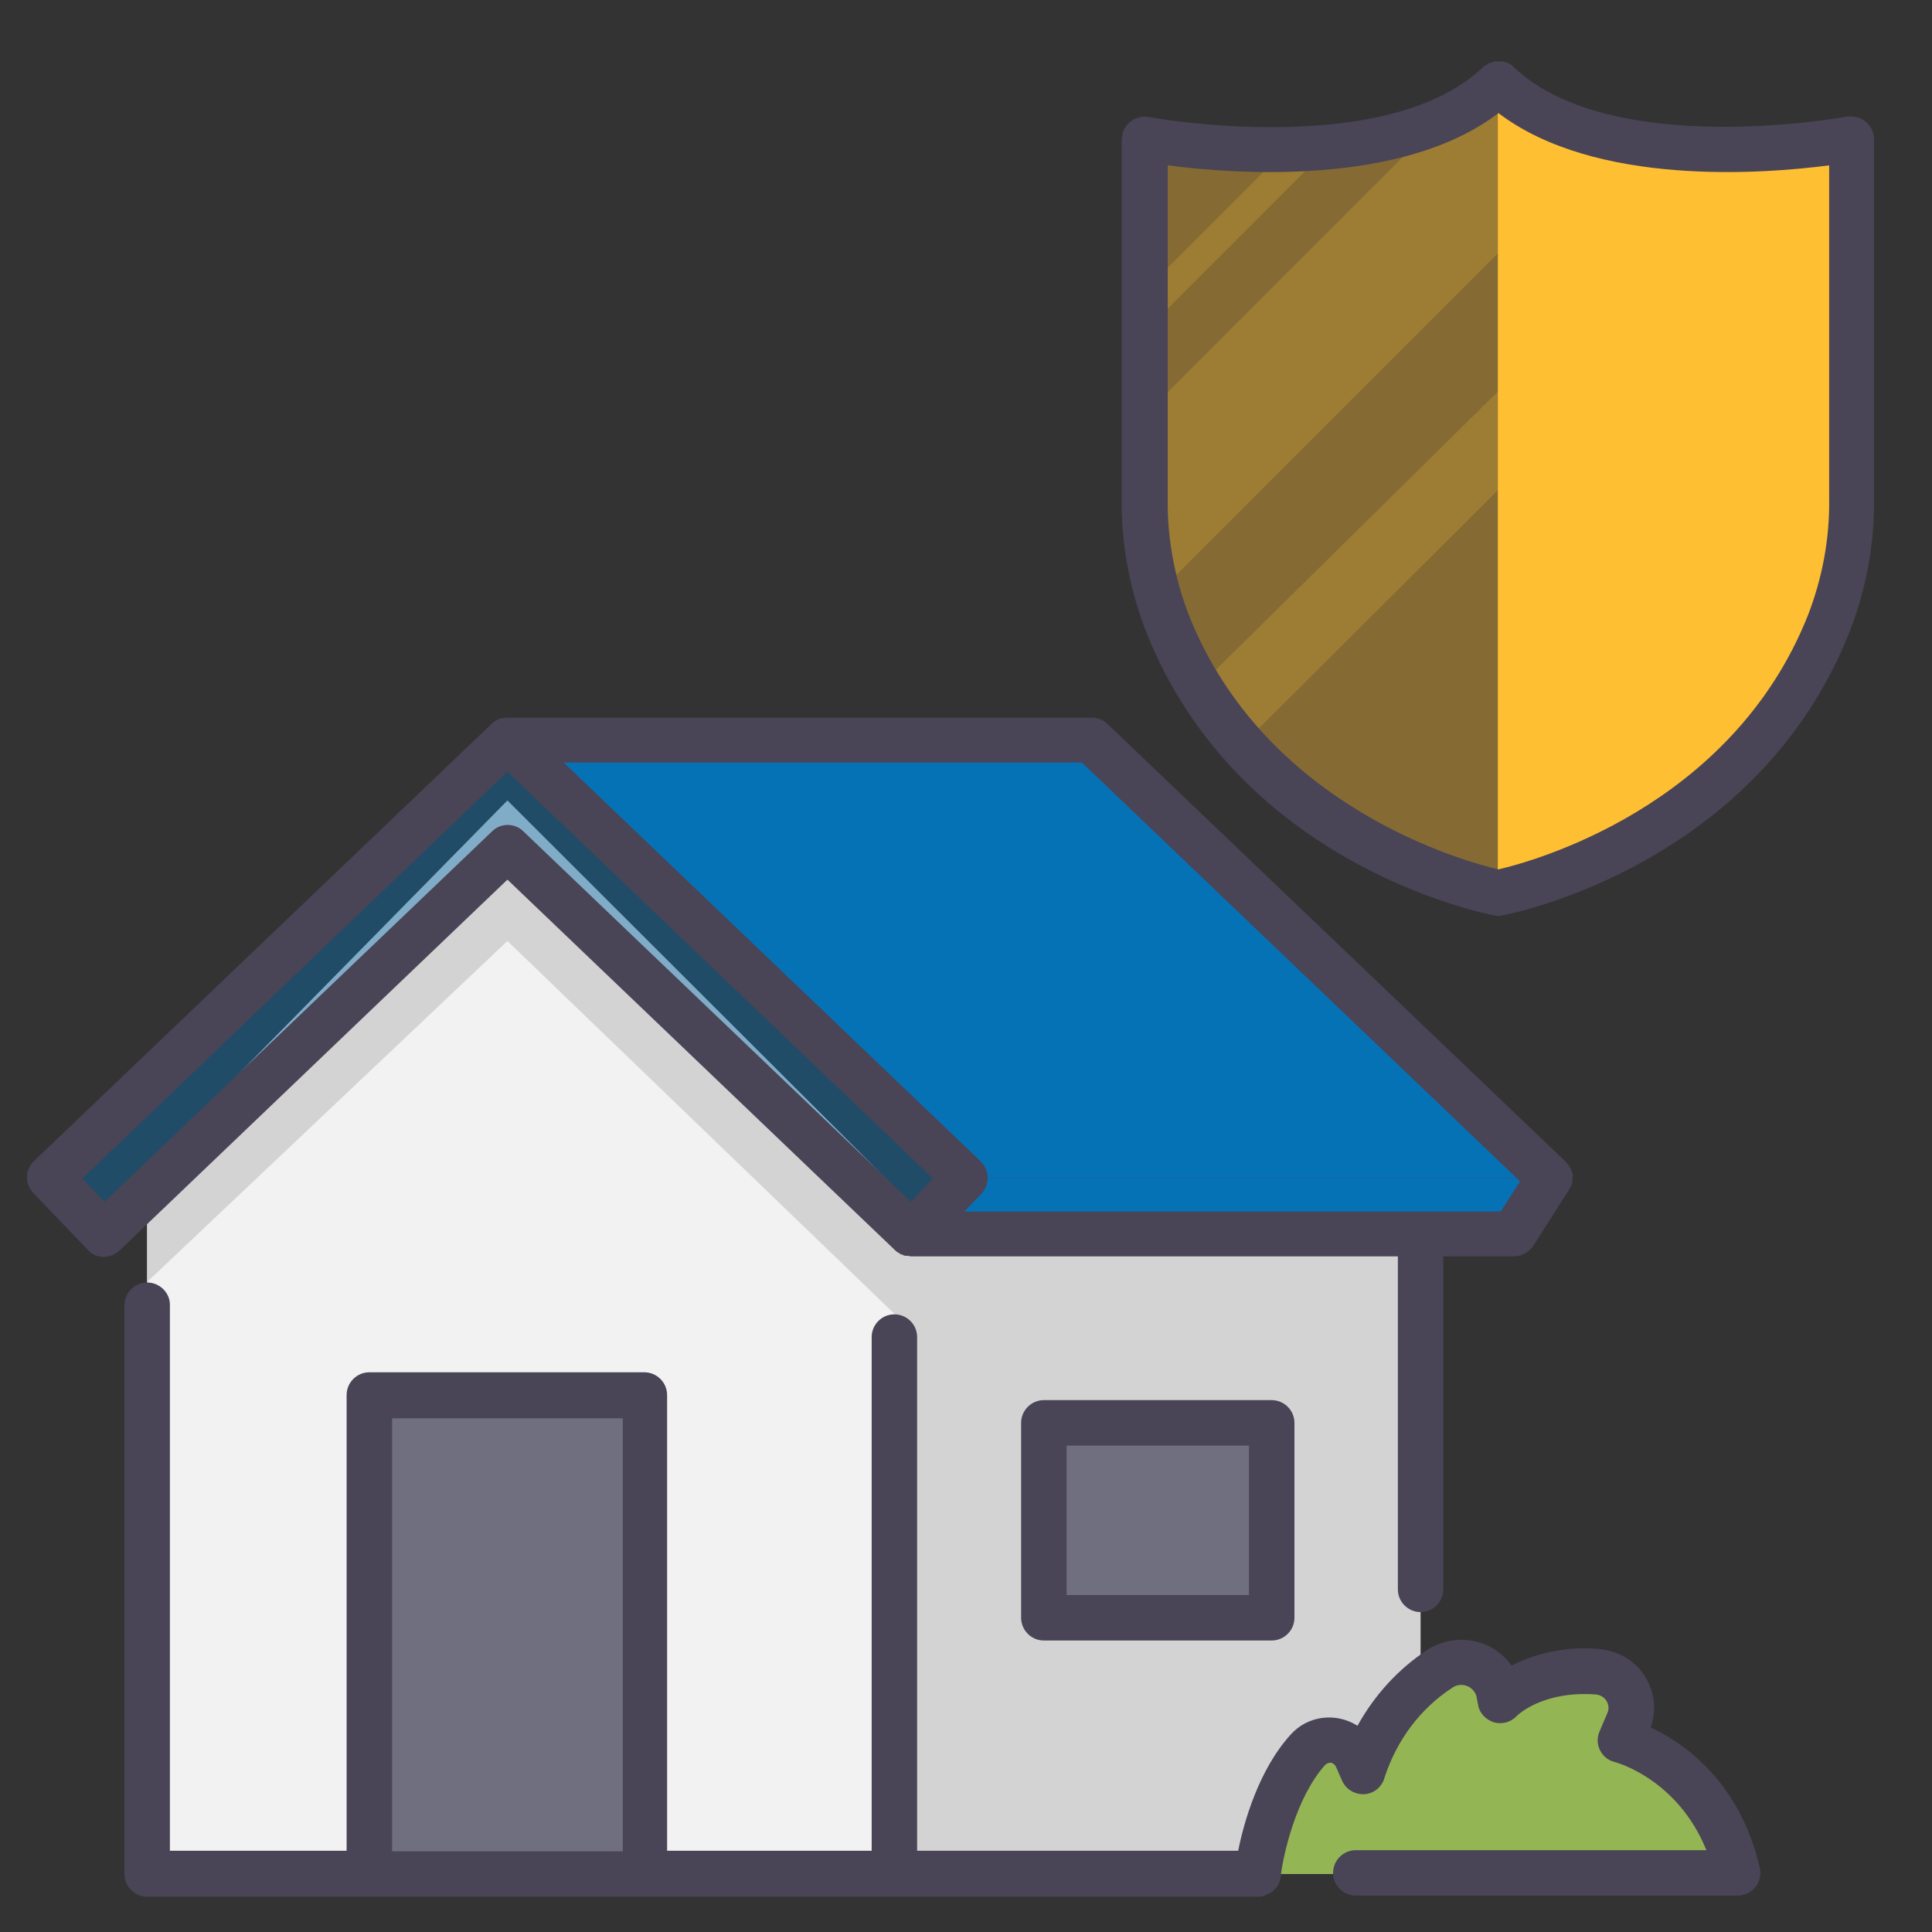 <?xml version="1.0" encoding="utf-8"?>
<!-- Generator: Adobe Illustrator 25.4.1, SVG Export Plug-In . SVG Version: 6.00 Build 0)  -->
<svg version="1.1" id="icons" xmlns="http://www.w3.org/2000/svg" xmlns:xlink="http://www.w3.org/1999/xlink" x="0px" y="0px"
	 viewBox="0 0 340 340" style="enable-background:new 0 0 340 340;" xml:space="preserve">
<rect x="0" y="0" width="340" height="340" fill="#333333" stroke="none"/>
<style type="text/css">
	.st0{fill:#D3D3D3;}
	.st1{fill:#F2F2F2;}
	.st2{fill:#0672B6;}
	.st3{fill:#94B554;}
	.st4{fill:#6F6F7F;}
	.st5{opacity:0.4;fill:#0672B6;}
	.st6{fill:#494456;}
	.st7{opacity:0.4;fill:#FFBF33;}
	.st8{opacity:0.2;fill:#FFBF33;}
	.st9{fill:#FFBF33;}
</style>
<rect x="157.6" y="213.5" class="st0" width="92.4" height="116.3"/>
<polygon class="st1" points="25.9,205.4 25.9,329.8 157.6,329.8 157.6,209.1 89.3,140.9 "/>
<polygon class="st2" points="266.3,217.2 160.4,217.2 169.9,207.3 272.7,207.3 "/>
<polygon class="st2" points="89.3,130.2 169.9,207.3 272.7,207.3 192.1,130.2 "/>
<path class="st3" d="M221.4,329.8c0,0,1.6-13.7,8.8-21.7c1.9-2.1,5.2-2.3,7.3-0.4c0.5,0.5,0.9,1.1,1.2,1.7l1.1,2.5
	c2.3-7.4,7-13.8,13.5-18.1c3.1-2.1,7.4-1.3,9.5,1.8c0.5,0.8,0.9,1.7,1.1,2.7l0.2,1c0,0,5.6-5.9,17.1-5c3.5,0.2,6.1,3.3,5.9,6.8
	c0,0.7-0.2,1.4-0.5,2l-1.4,3.3c0,0,16,4,20.5,23.4L221.4,329.8z"/>
<rect x="65" y="245.6" class="st4" width="48.6" height="84.2"/>
<rect x="183.7" y="250.4" class="st4" width="40.1" height="34.3"/>
<polygon class="st0" points="25.9,225.6 89.3,165.6 157.6,231.4 157.6,209.1 89.3,140.9 25.9,205.4 "/>
<polygon class="st5" points="89.3,130.2 8.7,207.3 18.2,217.2 89.3,149.2 160.4,217.2 169.9,207.3 "/>
<path class="st6" d="M25.9,225.7c-2.2,0-4,1.8-4,4v100.1c0,2.2,1.8,4,4,4h195.5c0.3,0,0.5,0,0.8-0.1c0.1,0,0.2,0,0.2-0.1
	c0.2,0,0.3-0.1,0.5-0.2c0.1,0,0.2-0.1,0.3-0.1c0.1-0.1,0.3-0.1,0.4-0.2c0.1-0.1,0.2-0.1,0.3-0.2c0.1-0.1,0.2-0.2,0.3-0.3
	c0.1-0.1,0.1-0.2,0.2-0.2c0.1-0.1,0.2-0.2,0.3-0.3c0.1-0.1,0.1-0.2,0.2-0.3c0.1-0.1,0.1-0.2,0.2-0.4c0-0.1,0.1-0.2,0.1-0.3
	c0-0.1,0.1-0.3,0.1-0.4c0-0.1,0.1-0.2,0.1-0.4c0-0.1,0-0.1,0-0.2c0.4-3.5,2.6-13.7,7.8-19.5c0.3-0.3,0.7-0.4,1-0.4
	c0.4,0.1,0.7,0.3,0.9,0.7l1.1,2.5c0.9,2,3.3,2.9,5.3,2c1.1-0.5,1.9-1.5,2.2-2.7c2.1-6.4,6.2-12,11.9-15.7c1.3-0.9,3.1-0.5,3.9,0.8
	c0.2,0.3,0.4,0.7,0.4,1.1l0.2,1c0.2,1.5,1.3,2.7,2.8,3.2c1.4,0.4,3,0,4-1.1c0.2-0.2,4.6-4.5,14-3.8c0.8,0.1,1.4,0.5,1.8,1.1
	c0.4,0.6,0.5,1.4,0.2,2.1l-1.4,3.3c-0.9,2,0.1,4.4,2.1,5.2c0.2,0.1,0.4,0.1,0.6,0.2c0.1,0,11,2.9,16.1,15.5h-61.7c-2.2,0-4,1.8-4,4
	s1.8,4,4,4h67.2c2.2,0,4-1.8,4-4c0-0.3,0-0.6-0.1-0.9c-3.5-15.2-13.4-22-19.2-24.7c1.9-5.4-0.9-11.3-6.3-13.2
	c-0.9-0.3-1.8-0.5-2.7-0.6c-5.3-0.5-10.7,0.5-15.5,2.9c-3.4-4.8-10-5.9-14.9-2.7c-5.1,3.4-9.2,7.9-12.2,13.3
	c-3.8-2.4-8.8-1.8-11.8,1.6c-5.6,6.2-8.2,15.4-9.2,20.4h-56.5v-90.4c0-2.2-1.8-4-4-4s-4,1.8-4,4v90.4h-36v-80.2c0-2.2-1.8-4-4-4H65
	c-2.2,0-4,1.8-4,4v80.2H29.9v-96.1C29.9,227.5,28.1,225.7,25.9,225.7z M69,249.6h40.6v76.2H69V249.6z"/>
<path class="st6" d="M18.2,221.2c1,0,2-0.4,2.8-1.1l68.3-65.3l68.3,65.3c0,0,0,0,0,0c0.2,0.2,0.4,0.3,0.6,0.4c0,0,0.1,0.1,0.1,0.1
	c0.2,0.1,0.3,0.2,0.5,0.2c0.1,0,0.1,0.1,0.2,0.1c0.2,0.1,0.3,0.1,0.5,0.1c0.1,0,0.1,0,0.2,0c0.2,0,0.4,0.1,0.6,0.1H246v58.6
	c0,2.2,1.8,4,4,4s4-1.8,4-4v-58.6h12.4c1.4,0,2.6-0.7,3.4-1.8l6.3-9.9v0c0.1-0.2,0.3-0.5,0.4-0.7c0,0,0,0,0,0
	c0.1-0.2,0.2-0.5,0.2-0.8c0-0.3,0-0.5,0.1-0.8c0-0.1,0-0.2,0-0.3c0-0.1,0-0.3-0.1-0.4c0-0.1,0-0.1-0.1-0.2c-0.1-0.4-0.3-0.8-0.6-1.2
	c0,0-0.1-0.1-0.1-0.1c-0.1-0.2-0.3-0.4-0.4-0.5l0,0l-80.6-77c-0.7-0.7-1.7-1.1-2.8-1.1H89.3c-0.2,0-0.5,0-0.7,0.1
	c-0.1,0-0.1,0-0.2,0c-0.2,0-0.3,0.1-0.5,0.1c-0.1,0-0.2,0.1-0.2,0.1c-0.2,0.1-0.3,0.1-0.4,0.2c-0.1,0-0.1,0.1-0.2,0.1
	c-0.2,0.1-0.4,0.3-0.5,0.4c0,0,0,0,0,0l-80.6,77c-1.6,1.5-1.7,4.1-0.1,5.7c0,0,0,0,0,0l9.5,9.9C16.1,220.7,17.1,221.2,18.2,221.2z
	 M267.5,207.9l-3.4,5.3h-94.4l3-3.1c1.5-1.6,1.5-4.1-0.1-5.7c0,0,0,0,0,0l-73.4-70.2h91.2L267.5,207.9z M89.3,135.8l74.9,71.6
	l-3.9,4.1l-68.2-65.2c-1.5-1.5-4-1.5-5.5,0l-68.2,65.2l-3.9-4.1L89.3,135.8z"/>
<path class="st6" d="M223.8,288.7c2.2,0,4-1.8,4-4v-34.3c0-2.2-1.8-4-4-4h-40.1c-2.2,0-4,1.8-4,4v34.3c0,2.2,1.8,4,4,4H223.8z
	 M187.7,254.4h32.1v26.3h-32.1L187.7,254.4z"/>
<g>
	<path class="st7" d="M263.6,14.7c-18.8,17.9-62.2,9.8-62.2,9.8v63.3c0,7.5,1.3,14.9,4,21.9c15.6,39.5,58.2,47.4,58.2,47.4
		s42.6-7.9,58.2-47.4c2.7-7,4.1-14.4,4-21.9V24.5C325.9,24.5,282.5,32.6,263.6,14.7z"/>
	<path class="st8" d="M263.6,14.7c-3,2.8-6.6,5-10.4,6.6l-51.8,51.8v14.6c0,5.7,0.7,11.3,2.3,16.8l80.2-80.2
		C276.2,22.7,268.9,19.7,263.6,14.7z"/>
	<path class="st8" d="M211,120.8c2.2,3.7,4.8,7.1,7.6,10.3L319.9,30.2v-4.9c-3.3,0.4-7.9,0.8-13,0.9L211,120.8z"/>
	<path class="st9" d="M321.8,109.7c2.7-7,4.1-14.4,4-21.9V24.5c0,0-43.4,8.1-62.2-9.8v142.4C263.6,157.1,306.2,149.2,321.8,109.7z"
		/>
	<path class="st8" d="M201.4,58.4L234,25.8c-2.6,0.2-5.1,0.4-7.6,0.4l-25,25V58.4z"/>
	<path class="st6" d="M325.1,20.5c-0.4,0.1-41.6,7.6-58.7-8.7c-0.1-0.1-0.2-0.1-0.2-0.2c-0.1-0.1-0.2-0.2-0.3-0.2
		c-0.1-0.1-0.2-0.1-0.3-0.2c-0.1-0.1-0.2-0.1-0.4-0.2c-0.1,0-0.2-0.1-0.4-0.1c-0.1,0-0.2-0.1-0.4-0.1c-0.1,0-0.2,0-0.4,0
		s-0.3,0-0.4,0s-0.2,0-0.4,0c-0.1,0-0.3,0-0.4,0.1c-0.1,0-0.2,0.1-0.3,0.1c-0.1,0-0.3,0.1-0.4,0.1c-0.1,0-0.2,0.1-0.3,0.2
		c-0.2,0.1-0.5,0.3-0.7,0.4c-0.1,0.1-0.2,0.1-0.2,0.2c-17.1,16.2-58.3,8.8-58.7,8.7c-2.2-0.4-4.3,1-4.7,3.2c0,0.2-0.1,0.5-0.1,0.7
		v63.3c-0.1,8,1.4,15.9,4.3,23.4c16.3,41.1,59.4,49.5,61.2,49.9h0c0.2,0,0.5,0.1,0.7,0.1h0c0.2,0,0.5,0,0.7-0.1h0
		c1.8-0.3,44.9-8.8,61.2-49.9c2.9-7.5,4.4-15.4,4.3-23.4V24.5c0-2.2-1.8-4-4-4C325.6,20.5,325.4,20.5,325.1,20.5L325.1,20.5z
		 M321.9,87.8c0.1,7-1.2,13.9-3.7,20.4c-13.5,34.1-48.9,43.5-54.5,44.8c-5.5-1.3-41-10.7-54.5-44.8c-2.5-6.5-3.8-13.5-3.7-20.4V29.1
		c11.5,1.5,41.2,3.8,58.2-9.2c17.1,13,46.7,10.7,58.2,9.2V87.8z"/>
</g>
</svg>
